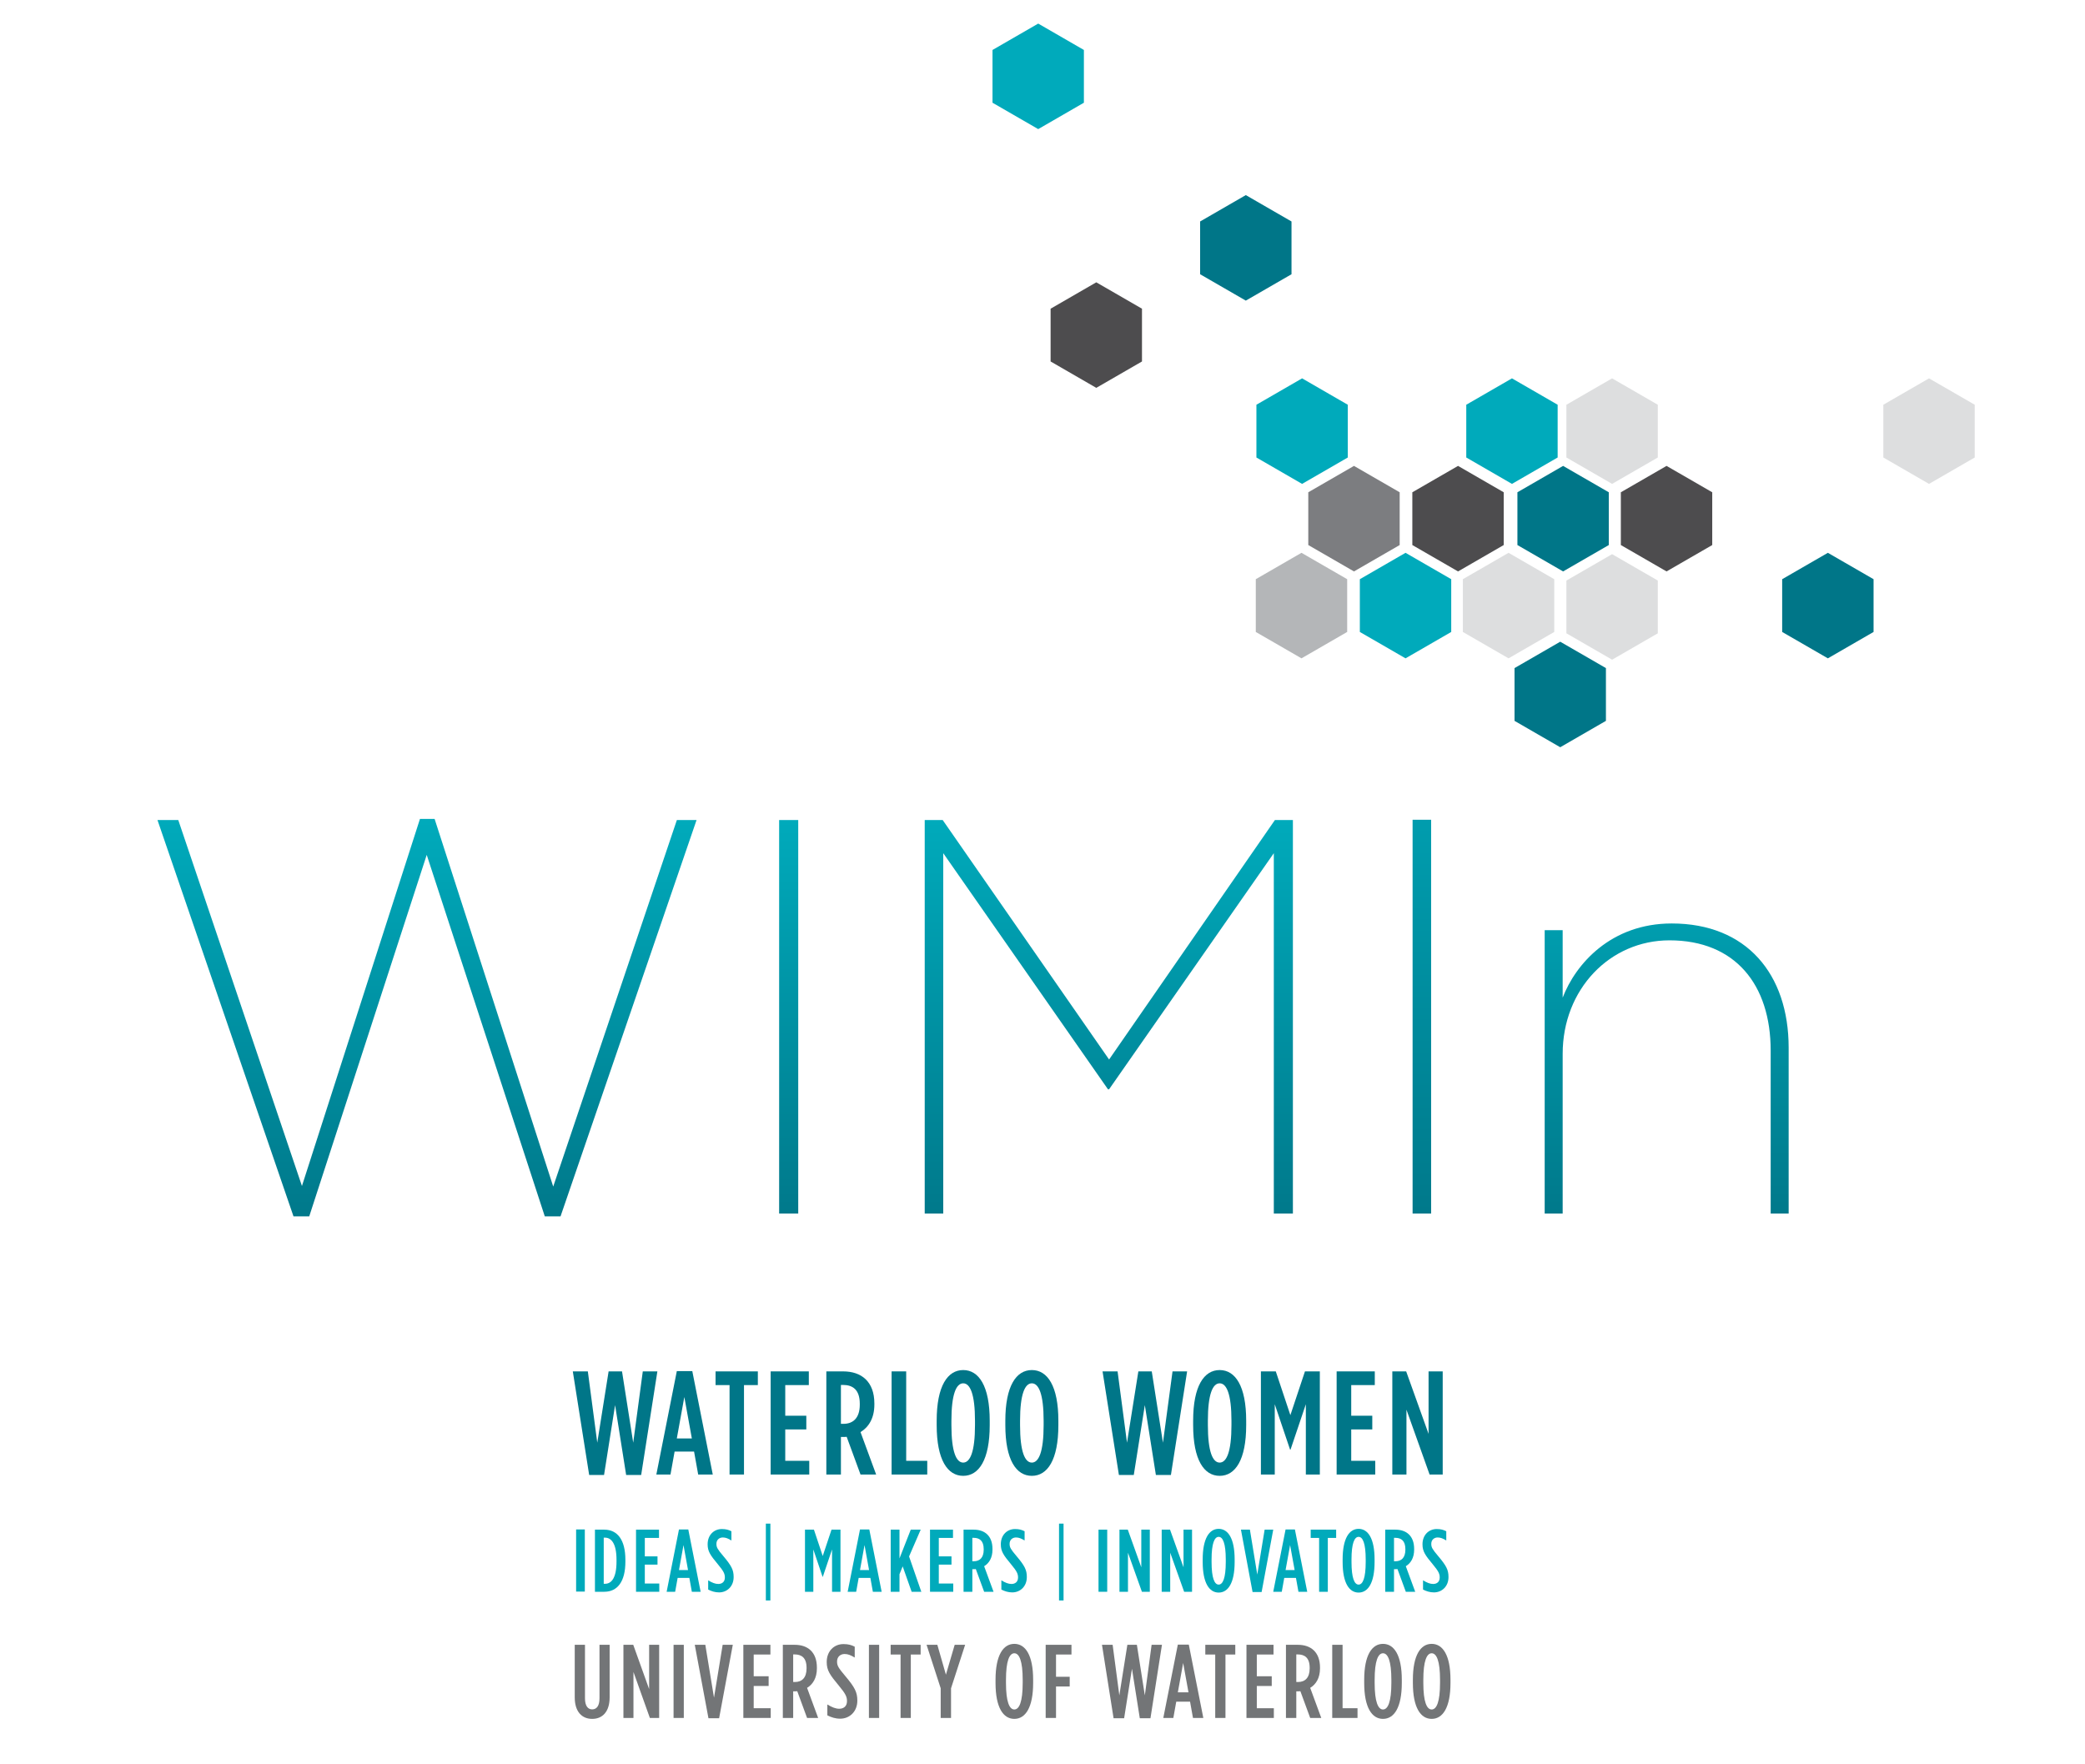 <?xml version="1.0" encoding="UTF-8" standalone="no"?>
<!-- Created with Inkscape (http://www.inkscape.org/) -->

<svg
   xmlns:dc="http://purl.org/dc/elements/1.1/"
   xmlns:cc="http://creativecommons.org/ns#"
   xmlns:rdf="http://www.w3.org/1999/02/22-rdf-syntax-ns#"
   xmlns:svg="http://www.w3.org/2000/svg"
   xmlns="http://www.w3.org/2000/svg"
   version="1.1"
   width="585"
   height="495"
   id="svg2"
   xml:space="preserve"><defs
     id="defs6"><clipPath
       id="clipPath18"><path
         d="M 0,396 468,396 468,0 0,0 0,396 z"
         id="path20" /></clipPath><clipPath
       id="clipPath160"><path
         d="m 126.346,214.309 -19.668,-61.17 -20.607,60.98 -3.467,0 22.666,-66.039 2.625,0 19.576,60.234 19.674,-60.234 2.625,0 22.666,66.039 -3.281,0 -20.604,-61.075 -19.767,61.265 -2.438,0 z"
         id="path162" /></clipPath><linearGradient
       x1="0"
       y1="0"
       x2="1"
       y2="0"
       id="linearGradient168"
       gradientUnits="userSpaceOnUse"
       gradientTransform="matrix(-3e-6,-69.305,-69.305,3e-6,127.52,213.845)"
       spreadMethod="pad"><stop
         id="stop170"
         style="stop-color:#00aabb;stop-opacity:1"
         offset="0" /><stop
         id="stop172"
         style="stop-color:#007688;stop-opacity:1"
         offset="1" /></linearGradient><clipPath
       id="clipPath180"><path
         d="m 186.197,148.549 3.182,0 0,65.57 -3.182,0 0,-65.57 z"
         id="path182" /></clipPath><linearGradient
       x1="0"
       y1="0"
       x2="1"
       y2="0"
       id="linearGradient188"
       gradientUnits="userSpaceOnUse"
       gradientTransform="matrix(-3e-6,-69.304,-69.304,3e-6,187.789,213.845)"
       spreadMethod="pad"><stop
         id="stop190"
         style="stop-color:#00aabb;stop-opacity:1"
         offset="0" /><stop
         id="stop192"
         style="stop-color:#007688;stop-opacity:1"
         offset="1" /></linearGradient><clipPath
       id="clipPath200"><path
         d="m 268.811,214.119 -27.633,-39.904 -27.726,39.904 -2.996,0 0,-65.57 3.088,0 0,60.046 27.449,-39.343 0.185,0 27.451,39.343 0,-60.046 3.18,0 0,65.57 -2.998,0 z"
         id="path202" /></clipPath><linearGradient
       x1="0"
       y1="0"
       x2="1"
       y2="0"
       id="linearGradient208"
       gradientUnits="userSpaceOnUse"
       gradientTransform="matrix(-3e-6,-69.304,-69.304,3e-6,241.132,213.845)"
       spreadMethod="pad"><stop
         id="stop210"
         style="stop-color:#00aabb;stop-opacity:1"
         offset="0" /><stop
         id="stop212"
         style="stop-color:#007688;stop-opacity:1"
         offset="1" /></linearGradient><clipPath
       id="clipPath220"><path
         d="m 291.755,148.549 3.088,0 0,65.617 -3.088,0 0,-65.617 z"
         id="path222" /></clipPath><linearGradient
       x1="0"
       y1="0"
       x2="1"
       y2="0"
       id="linearGradient228"
       gradientUnits="userSpaceOnUse"
       gradientTransform="matrix(-4.2e-6,-96.323,-96.323,4.2e-6,293.298,239.3)"
       spreadMethod="pad"><stop
         id="stop230"
         style="stop-color:#00aabb;stop-opacity:1"
         offset="0" /><stop
         id="stop232"
         style="stop-color:#007688;stop-opacity:1"
         offset="1" /></linearGradient><clipPath
       id="clipPath240"><path
         d="m 316.762,184.522 0,11.241 -2.996,0 0,-47.214 2.996,0 0,26.604 c 0,10.771 7.869,18.921 17.801,18.921 l 0,0 c 10.959,0 16.861,-7.401 16.861,-18.359 l 0,0 0,-27.166 2.996,0 0,27.637 c 0,12.269 -7.025,20.698 -19.484,20.698 l 0,0 c -10.117,0 -16.016,-6.744 -18.174,-12.362"
         id="path242" /></clipPath><linearGradient
       x1="0"
       y1="0"
       x2="1"
       y2="0"
       id="linearGradient248"
       gradientUnits="userSpaceOnUse"
       gradientTransform="matrix(-3e-6,-69.306,-69.306,3e-6,334.093,213.846)"
       spreadMethod="pad"><stop
         id="stop250"
         style="stop-color:#00aabb;stop-opacity:1"
         offset="0" /><stop
         id="stop252"
         style="stop-color:#007688;stop-opacity:1"
         offset="1" /></linearGradient><clipPath
       id="clipPath260"><path
         d="M 0,396 468,396 468,0 0,0 0,396 z"
         id="path262" /></clipPath><filter
       color-interpolation-filters="sRGB"
       id="filter5948"><feFlood
         result="flood"
         flood-color="rgb(255,255,255)"
         flood-opacity="0.65"
         id="feFlood5950" /><feComposite
         in2="SourceGraphic"
         operator="in"
         in="flood"
         result="composite1"
         id="feComposite5952" /><feGaussianBlur
         result="blur"
         stdDeviation="5"
         id="feGaussianBlur5954" /><feOffset
         result="offset"
         dy="-2.47025e-15"
         dx="0"
         id="feOffset5956" /><feComposite
         in2="offset"
         operator="over"
         in="SourceGraphic"
         result="composite2"
         id="feComposite5958" /></filter></defs><g
     transform="matrix(1.25,0,0,-1.25,0,495)"
     id="g10"><g
       id="g5681"
       style="filter:url(#filter5948)"><path
         d="m 129.315,52.717 1.953,0 0,-13.947 -1.953,0 0,13.947 z"
         id="path12"
         style="fill:#00aabb;fill-opacity:1;fill-rule:nonzero;stroke:none" /><g
         transform="matrix(1.347,0,0,1.347,-75.922,-76.474)"
         id="g14"><g
           clip-path="url(#clipPath18)"
           id="g16"><g
             transform="translate(157.19,86.856)"
             id="g22"><path
               d="m 0,0 c 1.064,0 1.907,0.99 1.907,3.682 l 0,0.325 c 0,2.69 -0.857,3.681 -1.922,3.681 l -0.207,0 L -0.222,0 0,0 z m -1.686,9.019 1.553,0 c 2.188,0 3.519,-1.686 3.519,-5.012 l 0,-0.325 c 0,-3.328 -1.331,-5.013 -3.519,-5.013 l -1.553,0 0,10.35 z"
               id="path24"
               style="fill:#00aabb;fill-opacity:1;fill-rule:nonzero;stroke:none" /></g><g
             transform="translate(162.35,95.875)"
             id="g26"><path
               d="m 0,0 3.83,0 0,-1.375 -2.366,0 0,-3.075 2.114,0 0,-1.375 -2.114,0 0,-3.15 2.41,0 0,-1.375 L 0,-10.35 0,0 z"
               id="path28"
               style="fill:#00aabb;fill-opacity:1;fill-rule:nonzero;stroke:none" /></g><g
             transform="translate(171.015,89.147)"
             id="g30"><path
               d="M 0,0 -0.754,4.155 -1.508,0 0,0 z m -1.508,6.758 1.552,0 2.056,-10.38 -1.464,0 -0.414,2.307 -1.952,0 -0.414,-2.307 -1.419,0 2.055,10.38 z"
               id="path32"
               style="fill:#00aabb;fill-opacity:1;fill-rule:nonzero;stroke:none" /></g><g
             transform="translate(174.372,85.895)"
             id="g34"><path
               d="M 0,0 0,1.537 C 0.65,1.138 1.183,0.931 1.686,0.931 c 0.621,0 1.094,0.355 1.094,1.064 l 0,0.03 c 0,0.591 -0.193,1.02 -1.139,2.159 -1.271,1.523 -1.73,2.173 -1.73,3.341 l 0,0.03 c 0,1.523 1.035,2.528 2.366,2.528 0.695,0 1.139,-0.133 1.597,-0.369 l 0,-1.538 C 3.312,8.517 2.913,8.679 2.439,8.679 c -0.591,0 -1.064,-0.4 -1.064,-1.05 l 0,-0.029 c 0,-0.578 0.192,-0.888 1.139,-2.011 1.375,-1.627 1.73,-2.321 1.73,-3.49 l 0,-0.03 C 4.244,0.547 3.164,-0.474 1.819,-0.474 1.139,-0.474 0.547,-0.281 0,0"
               id="path36"
               style="fill:#00aabb;fill-opacity:1;fill-rule:nonzero;stroke:none" /></g><path
             d="m 183.983,96.881 0.754,0 0,-12.805 -0.754,0 0,12.805 z"
             id="path38"
             style="fill:#00aabb;fill-opacity:1;fill-rule:nonzero;stroke:none" /><g
             transform="translate(190.504,95.875)"
             id="g40"><path
               d="M 0,0 1.493,0 2.957,-4.391 4.421,0 l 1.493,0 0,-10.35 -1.404,0 0,7.053 -1.538,-4.554 -0.044,0 -1.538,4.554 0,-7.053 -1.39,0 L 0,0 z"
               id="path42"
               style="fill:#00aabb;fill-opacity:1;fill-rule:nonzero;stroke:none" /></g><g
             transform="translate(201.18,89.147)"
             id="g44"><path
               d="M 0,0 -0.754,4.155 -1.508,0 0,0 z m -1.508,6.758 1.552,0 2.056,-10.38 -1.464,0 -0.414,2.307 -1.952,0 -0.414,-2.307 -1.419,0 2.055,10.38 z"
               id="path46"
               style="fill:#00aabb;fill-opacity:1;fill-rule:nonzero;stroke:none" /></g><g
             transform="translate(204.788,95.875)"
             id="g48"><path
               d="m 0,0 1.464,0 0,-4.79 1.877,4.79 1.657,0 -1.937,-4.465 2.04,-5.885 -1.612,0 -1.493,4.229 -0.532,-1.301 0,-2.928 L 0,-10.35 0,0 z"
               id="path50"
               style="fill:#00aabb;fill-opacity:1;fill-rule:nonzero;stroke:none" /></g><g
             transform="translate(211.339,95.875)"
             id="g52"><path
               d="m 0,0 3.83,0 0,-1.375 -2.366,0 0,-3.075 2.114,0 0,-1.375 -2.114,0 0,-3.15 2.41,0 0,-1.375 L 0,-10.35 0,0 z"
               id="path54"
               style="fill:#00aabb;fill-opacity:1;fill-rule:nonzero;stroke:none" /></g><g
             transform="translate(218.643,90.611)"
             id="g56"><path
               d="m 0,0 c 0.976,0 1.642,0.592 1.642,1.923 l 0,0.089 c 0,1.419 -0.71,1.892 -1.686,1.892 l -0.207,0 L -0.251,0 0,0 z m -1.715,5.264 1.686,0 c 1.833,0 3.134,-1.02 3.134,-3.223 l 0,-0.104 c 0,-1.375 -0.576,-2.277 -1.39,-2.765 l 1.568,-4.258 -1.568,0 -1.389,3.785 c -0.059,0 -0.134,-0.014 -0.193,-0.014 l -0.384,0 0,-3.771 -1.464,0 0,10.35 z"
               id="path58"
               style="fill:#00aabb;fill-opacity:1;fill-rule:nonzero;stroke:none" /></g><g
             transform="translate(223.227,85.895)"
             id="g60"><path
               d="M 0,0 0,1.537 C 0.65,1.138 1.183,0.931 1.686,0.931 c 0.621,0 1.094,0.355 1.094,1.064 l 0,0.03 c 0,0.591 -0.193,1.02 -1.139,2.159 -1.271,1.523 -1.73,2.173 -1.73,3.341 l 0,0.03 c 0,1.523 1.035,2.528 2.366,2.528 0.695,0 1.139,-0.133 1.597,-0.369 l 0,-1.538 C 3.312,8.517 2.913,8.679 2.439,8.679 c -0.591,0 -1.064,-0.4 -1.064,-1.05 l 0,-0.029 c 0,-0.578 0.192,-0.888 1.139,-2.011 1.375,-1.627 1.73,-2.321 1.73,-3.49 l 0,-0.03 C 4.244,0.547 3.164,-0.474 1.819,-0.474 1.139,-0.474 0.547,-0.281 0,0"
               id="path62"
               style="fill:#00aabb;fill-opacity:1;fill-rule:nonzero;stroke:none" /></g><path
             d="m 232.838,96.881 0.754,0 0,-12.805 -0.754,0 0,12.805 z"
             id="path64"
             style="fill:#00aabb;fill-opacity:1;fill-rule:nonzero;stroke:none" /><path
             d="m 239.418,95.875 1.449,0 0,-10.35 -1.449,0 0,10.35 z"
             id="path66"
             style="fill:#00aabb;fill-opacity:1;fill-rule:nonzero;stroke:none" /><g
             transform="translate(242.908,95.875)"
             id="g68"><path
               d="m 0,0 1.39,0 2.247,-6.269 0,6.269 1.42,0 0,-10.35 -1.317,0 -2.321,6.506 0,-6.506 L 0,-10.35 0,0 z"
               id="path70"
               style="fill:#00aabb;fill-opacity:1;fill-rule:nonzero;stroke:none" /></g><g
             transform="translate(249.946,95.875)"
             id="g72"><path
               d="m 0,0 1.39,0 2.248,-6.269 0,6.269 1.419,0 0,-10.35 -1.317,0 -2.321,6.506 0,-6.506 L 0,-10.35 0,0 z"
               id="path74"
               style="fill:#00aabb;fill-opacity:1;fill-rule:nonzero;stroke:none" /></g><g
             transform="translate(260.623,90.478)"
             id="g76"><path
               d="m 0,0 0,0.443 c 0,2.677 -0.488,3.756 -1.184,3.756 -0.694,0 -1.182,-1.079 -1.182,-3.756 l 0,-0.443 c 0,-2.676 0.488,-3.756 1.182,-3.756 C -0.488,-3.756 0,-2.676 0,0 m -3.845,0 0,0.443 c 0,3.491 1.094,5.087 2.661,5.087 1.568,0 2.663,-1.596 2.663,-5.087 L 1.479,0 c 0,-3.489 -1.095,-5.086 -2.663,-5.086 -1.567,0 -2.661,1.597 -2.661,5.086"
               id="path78"
               style="fill:#00aabb;fill-opacity:1;fill-rule:nonzero;stroke:none" /></g><g
             transform="translate(263.151,95.875)"
             id="g80"><path
               d="M 0,0 1.493,0 2.721,-7.481 3.948,0 5.382,0 3.445,-10.394 l -1.508,0 L 0,0 z"
               id="path82"
               style="fill:#00aabb;fill-opacity:1;fill-rule:nonzero;stroke:none" /></g><g
             transform="translate(272.097,89.147)"
             id="g84"><path
               d="M 0,0 -0.754,4.155 -1.508,0 0,0 z m -1.508,6.758 1.553,0 2.055,-10.38 -1.464,0 -0.414,2.307 -1.951,0 -0.415,-2.307 -1.419,0 2.055,10.38 z"
               id="path86"
               style="fill:#00aabb;fill-opacity:1;fill-rule:nonzero;stroke:none" /></g><g
             transform="translate(276.178,94.5)"
             id="g88"><path
               d="m 0,0 -1.404,0 0,1.375 4.243,0 0,-1.375 -1.39,0 0,-8.975 L 0,-8.975 0,0 z"
               id="path90"
               style="fill:#00aabb;fill-opacity:1;fill-rule:nonzero;stroke:none" /></g><g
             transform="translate(283.941,90.478)"
             id="g92"><path
               d="m 0,0 0,0.443 c 0,2.677 -0.488,3.756 -1.184,3.756 -0.694,0 -1.182,-1.079 -1.182,-3.756 l 0,-0.443 c 0,-2.676 0.488,-3.756 1.182,-3.756 C -0.488,-3.756 0,-2.676 0,0 m -3.845,0 0,0.443 c 0,3.491 1.094,5.087 2.661,5.087 1.568,0 2.663,-1.596 2.663,-5.087 L 1.479,0 c 0,-3.489 -1.095,-5.086 -2.663,-5.086 -1.567,0 -2.661,1.597 -2.661,5.086"
               id="path94"
               style="fill:#00aabb;fill-opacity:1;fill-rule:nonzero;stroke:none" /></g><g
             transform="translate(288.909,90.611)"
             id="g96"><path
               d="m 0,0 c 0.976,0 1.642,0.592 1.642,1.923 l 0,0.089 c 0,1.419 -0.71,1.892 -1.686,1.892 l -0.207,0 L -0.251,0 0,0 z m -1.715,5.264 1.686,0 c 1.833,0 3.134,-1.02 3.134,-3.223 l 0,-0.104 c 0,-1.375 -0.577,-2.277 -1.389,-2.765 l 1.566,-4.258 -1.566,0 -1.391,3.785 c -0.058,0 -0.133,-0.014 -0.192,-0.014 l -0.384,0 0,-3.771 -1.464,0 0,10.35 z"
               id="path98"
               style="fill:#00aabb;fill-opacity:1;fill-rule:nonzero;stroke:none" /></g><g
             transform="translate(293.494,85.895)"
             id="g100"><path
               d="M 0,0 0,1.537 C 0.65,1.138 1.183,0.931 1.686,0.931 c 0.62,0 1.093,0.355 1.093,1.064 l 0,0.03 c 0,0.591 -0.192,1.02 -1.138,2.159 -1.272,1.523 -1.73,2.173 -1.73,3.341 l 0,0.03 c 0,1.523 1.035,2.528 2.365,2.528 0.696,0 1.139,-0.133 1.597,-0.369 l 0,-1.538 C 3.312,8.517 2.912,8.679 2.439,8.679 c -0.591,0 -1.064,-0.4 -1.064,-1.05 l 0,-0.029 c 0,-0.578 0.191,-0.888 1.138,-2.011 1.376,-1.627 1.73,-2.321 1.73,-3.49 l 0,-0.03 C 4.243,0.547 3.164,-0.474 1.818,-0.474 1.138,-0.474 0.547,-0.281 0,0"
               id="path102"
               style="fill:#00aabb;fill-opacity:1;fill-rule:nonzero;stroke:none" /></g><g
             transform="translate(151.815,122.248)"
             id="g104"><path
               d="M 0,0 2.504,0 4.076,-11.883 5.966,0 8.2,0 10.066,-11.883 11.662,0 l 2.431,0 -2.701,-17.259 -2.504,0 -1.842,11.637 -1.841,-11.637 -2.48,0 L 0,0 z"
               id="path106"
               style="fill:#007688;fill-opacity:1;fill-rule:nonzero;stroke:none" /></g><g
             transform="translate(171.651,111.077)"
             id="g108"><path
               d="M 0,0 -1.252,6.899 -2.504,0 0,0 z m -2.504,11.221 2.578,0 3.412,-17.236 -2.43,0 -0.687,3.83 -3.242,0 -0.687,-3.83 -2.357,0 3.413,17.236 z"
               id="path110"
               style="fill:#007688;fill-opacity:1;fill-rule:nonzero;stroke:none" /></g><g
             transform="translate(177.935,119.965)"
             id="g112"><path
               d="m 0,0 -2.333,0 0,2.283 7.047,0 0,-2.283 -2.308,0 0,-14.902 -2.406,0 L 0,0 z"
               id="path114"
               style="fill:#007688;fill-opacity:1;fill-rule:nonzero;stroke:none" /></g><g
             transform="translate(184.784,122.248)"
             id="g116"><path
               d="m 0,0 6.359,0 0,-2.283 -3.928,0 0,-5.107 3.51,0 0,-2.283 -3.51,0 0,-5.229 4.001,0 0,-2.284 -6.432,0 L 0,0 z"
               id="path118"
               style="fill:#007688;fill-opacity:1;fill-rule:nonzero;stroke:none" /></g><g
             transform="translate(196.91,113.508)"
             id="g120"><path
               d="m 0,0 c 1.621,0 2.726,0.982 2.726,3.192 l 0,0.148 c 0,2.356 -1.179,3.142 -2.799,3.142 l -0.344,0 L -0.417,0 0,0 z m -2.848,8.74 2.799,0 c 3.045,0 5.205,-1.693 5.205,-5.351 l 0,-0.172 c 0,-2.283 -0.957,-3.781 -2.308,-4.592 l 2.603,-7.07 -2.603,0 -2.307,6.285 c -0.099,0 -0.222,-0.025 -0.32,-0.025 l -0.638,0 0,-6.26 -2.431,0 0,17.185 z"
               id="path122"
               style="fill:#007688;fill-opacity:1;fill-rule:nonzero;stroke:none" /></g><g
             transform="translate(204.938,122.248)"
             id="g124"><path
               d="m 0,0 2.431,0 0,-14.902 3.51,0 0,-2.284 -5.941,0 L 0,0 z"
               id="path126"
               style="fill:#007688;fill-opacity:1;fill-rule:nonzero;stroke:none" /></g><g
             transform="translate(218.833,113.287)"
             id="g128"><path
               d="m 0,0 0,0.736 c 0,4.445 -0.81,6.237 -1.964,6.237 -1.154,0 -1.964,-1.792 -1.964,-6.237 l 0,-0.736 c 0,-4.443 0.81,-6.236 1.964,-6.236 C -0.81,-6.236 0,-4.443 0,0 m -6.383,0 0,0.736 c 0,5.795 1.817,8.447 4.419,8.447 2.602,0 4.419,-2.652 4.419,-8.447 L 2.455,0 c 0,-5.794 -1.817,-8.445 -4.419,-8.445 -2.602,0 -4.419,2.651 -4.419,8.445"
               id="path130"
               style="fill:#007688;fill-opacity:1;fill-rule:nonzero;stroke:none" /></g><g
             transform="translate(230.272,113.287)"
             id="g132"><path
               d="m 0,0 0,0.736 c 0,4.445 -0.811,6.237 -1.964,6.237 -1.154,0 -1.964,-1.792 -1.964,-6.237 l 0,-0.736 c 0,-4.443 0.81,-6.236 1.964,-6.236 C -0.811,-6.236 0,-4.443 0,0 m -6.383,0 0,0.736 c 0,5.795 1.817,8.447 4.419,8.447 2.603,0 4.419,-2.652 4.419,-8.447 L 2.455,0 c 0,-5.794 -1.816,-8.445 -4.419,-8.445 -2.602,0 -4.419,2.651 -4.419,8.445"
               id="path134"
               style="fill:#007688;fill-opacity:1;fill-rule:nonzero;stroke:none" /></g><g
             transform="translate(240.09,122.248)"
             id="g136"><path
               d="M 0,0 2.504,0 4.075,-11.883 5.966,0 8.2,0 10.065,-11.883 11.661,0 l 2.431,0 -2.7,-17.259 -2.505,0 -1.841,11.637 -1.842,-11.637 -2.479,0 L 0,0 z"
               id="path138"
               style="fill:#007688;fill-opacity:1;fill-rule:nonzero;stroke:none" /></g><g
             transform="translate(261.57,113.287)"
             id="g140"><path
               d="m 0,0 0,0.736 c 0,4.445 -0.811,6.237 -1.965,6.237 -1.153,0 -1.964,-1.792 -1.964,-6.237 l 0,-0.736 c 0,-4.443 0.811,-6.236 1.964,-6.236 C -0.811,-6.236 0,-4.443 0,0 m -6.384,0 0,0.736 c 0,5.795 1.817,8.447 4.419,8.447 2.603,0 4.42,-2.652 4.42,-8.447 L 2.455,0 c 0,-5.794 -1.817,-8.445 -4.42,-8.445 -2.602,0 -4.419,2.651 -4.419,8.445"
               id="path142"
               style="fill:#007688;fill-opacity:1;fill-rule:nonzero;stroke:none" /></g><g
             transform="translate(266.478,122.248)"
             id="g144"><path
               d="M 0,0 2.479,0 4.91,-7.291 7.341,0 9.82,0 l 0,-17.186 -2.332,0 0,11.711 -2.553,-7.561 -0.074,0 -2.553,7.561 0,-11.711 -2.308,0 L 0,0 z"
               id="path146"
               style="fill:#007688;fill-opacity:1;fill-rule:nonzero;stroke:none" /></g><g
             transform="translate(279.097,122.248)"
             id="g148"><path
               d="m 0,0 6.358,0 0,-2.283 -3.927,0 0,-5.107 3.51,0 0,-2.283 -3.51,0 0,-5.229 4.002,0 0,-2.284 -6.433,0 L 0,0 z"
               id="path150"
               style="fill:#007688;fill-opacity:1;fill-rule:nonzero;stroke:none" /></g><g
             transform="translate(288.376,122.248)"
             id="g152"><path
               d="M 0,0 2.308,0 6.04,-10.409 6.04,0 l 2.356,0 0,-17.186 -2.185,0 -3.855,10.803 0,-10.803 -2.356,0 L 0,0 z"
               id="path154"
               style="fill:#007688;fill-opacity:1;fill-rule:nonzero;stroke:none" /></g></g></g><g
         transform="matrix(1.347,0,0,1.347,-75.922,-76.474)"
         id="g156"><g
           clip-path="url(#clipPath160)"
           id="g158"><g
             id="g164"><g
               id="g166"><path
                 d="m 126.346,214.309 -19.668,-61.17 -20.607,60.98 -3.467,0 22.666,-66.039 2.625,0 19.576,60.234 19.674,-60.234 2.625,0 22.666,66.039 -3.281,0 -20.604,-61.075 -19.767,61.265 -2.438,0 z"
                 id="path174"
                 style="fill:url(#linearGradient168);stroke:none" /></g></g></g></g><g
         transform="matrix(1.347,0,0,1.347,-75.922,-76.474)"
         id="g176"><g
           clip-path="url(#clipPath180)"
           id="g178"><g
             id="g184"><g
               id="g186"><path
                 d="m 186.197,148.549 3.182,0 0,65.57 -3.182,0 0,-65.57 z"
                 id="path194"
                 style="fill:url(#linearGradient188);stroke:none" /></g></g></g></g><g
         transform="matrix(1.347,0,0,1.347,-75.922,-76.474)"
         id="g196"><g
           clip-path="url(#clipPath200)"
           id="g198"><g
             id="g204"><g
               id="g206"><path
                 d="m 268.811,214.119 -27.633,-39.904 -27.726,39.904 -2.996,0 0,-65.57 3.088,0 0,60.046 27.449,-39.343 0.185,0 27.451,39.343 0,-60.046 3.18,0 0,65.57 -2.998,0 z"
                 id="path214"
                 style="fill:url(#linearGradient208);stroke:none" /></g></g></g></g><g
         transform="matrix(1.347,0,0,1.347,-75.922,-76.474)"
         id="g216"><g
           clip-path="url(#clipPath220)"
           id="g218"><g
             id="g224"><g
               id="g226"><path
                 d="m 291.755,148.549 3.088,0 0,65.617 -3.088,0 0,-65.617 z"
                 id="path234"
                 style="fill:url(#linearGradient228);stroke:none" /></g></g></g></g><g
         transform="matrix(1.347,0,0,1.347,-75.922,-76.474)"
         id="g236"><g
           clip-path="url(#clipPath240)"
           id="g238"><g
             id="g244"><g
               id="g246"><path
                 d="m 316.762,184.522 0,11.241 -2.996,0 0,-47.214 2.996,0 0,26.604 c 0,10.771 7.869,18.921 17.801,18.921 l 0,0 c 10.959,0 16.861,-7.401 16.861,-18.359 l 0,0 0,-27.166 2.996,0 0,27.637 c 0,12.269 -7.025,20.698 -19.484,20.698 l 0,0 c -10.117,0 -16.016,-6.744 -18.174,-12.362"
                 id="path254"
                 style="fill:url(#linearGradient248);stroke:none" /></g></g></g></g><g
         transform="matrix(1.347,0,0,1.347,-75.922,-76.474)"
         id="g256"><g
           clip-path="url(#clipPath260)"
           id="g258"><g
             transform="translate(152.137,67.931)"
             id="g264"><path
               d="m 0,0 0,8.758 1.707,0 0,-8.914 c 0,-1.272 0.487,-1.846 1.201,-1.846 0.731,0 1.218,0.574 1.218,1.846 l 0,8.914 1.689,0 0,-8.758 C 5.815,-2.402 4.614,-3.586 2.908,-3.586 1.202,-3.586 0,-2.402 0,0"
               id="path266"
               style="fill:#737577;fill-opacity:1;fill-rule:nonzero;stroke:none" /></g><g
             transform="translate(160.25,76.689)"
             id="g268"><path
               d="m 0,0 1.636,0 2.647,-7.382 0,7.382 1.671,0 0,-12.188 -1.549,0 -2.734,7.661 0,-7.661 -1.671,0 L 0,0 z"
               id="path270"
               style="fill:#737577;fill-opacity:1;fill-rule:nonzero;stroke:none" /></g><path
             d="m 168.605,76.688 1.706,0 0,-12.188 -1.706,0 0,12.188 z"
             id="path272"
             style="fill:#737577;fill-opacity:1;fill-rule:nonzero;stroke:none" /><g
             transform="translate(172.139,76.689)"
             id="g274"><path
               d="M 0,0 1.758,0 3.204,-8.81 4.648,0 l 1.689,0 -2.28,-12.239 -1.776,0 L 0,0 z"
               id="path276"
               style="fill:#737577;fill-opacity:1;fill-rule:nonzero;stroke:none" /></g><g
             transform="translate(180.234,76.689)"
             id="g278"><path
               d="m 0,0 4.509,0 0,-1.619 -2.785,0 0,-3.622 2.489,0 0,-1.619 -2.489,0 0,-3.708 2.837,0 0,-1.62 -4.561,0 L 0,0 z"
               id="path280"
               style="fill:#737577;fill-opacity:1;fill-rule:nonzero;stroke:none" /></g><g
             transform="translate(188.833,70.49)"
             id="g282"><path
               d="m 0,0 c 1.149,0 1.933,0.696 1.933,2.264 l 0,0.103 c 0,1.672 -0.836,2.229 -1.985,2.229 l -0.244,0 L -0.296,0 0,0 z m -2.02,6.198 1.985,0 c 2.159,0 3.691,-1.201 3.691,-3.796 l 0,-0.122 C 3.656,0.661 2.977,-0.4 2.02,-0.975 l 1.845,-5.014 -1.845,0 -1.637,4.457 c -0.07,0 -0.157,-0.018 -0.226,-0.018 l -0.453,0 0,-4.439 -1.724,0 0,12.187 z"
               id="path284"
               style="fill:#737577;fill-opacity:1;fill-rule:nonzero;stroke:none" /></g><g
             transform="translate(194.23,64.936)"
             id="g286"><path
               d="M 0,0 0,1.811 C 0.766,1.34 1.393,1.097 1.985,1.097 c 0.731,0 1.288,0.418 1.288,1.254 l 0,0.034 c 0,0.696 -0.226,1.201 -1.34,2.542 -1.497,1.793 -2.037,2.559 -2.037,3.934 l 0,0.035 c 0,1.793 1.218,2.977 2.785,2.977 0.819,0 1.341,-0.156 1.881,-0.435 l 0,-1.81 C 3.9,10.028 3.43,10.22 2.873,10.22 2.176,10.22 1.619,9.749 1.619,8.983 l 0,-0.035 C 1.619,8.27 1.846,7.904 2.96,6.581 4.579,4.666 4.997,3.848 4.997,2.472 l 0,-0.034 C 4.997,0.644 3.726,-0.558 2.142,-0.558 1.341,-0.558 0.645,-0.331 0,0"
               id="path288"
               style="fill:#737577;fill-opacity:1;fill-rule:nonzero;stroke:none" /></g><path
             d="m 201.158,76.688 1.706,0 0,-12.188 -1.706,0 0,12.188 z"
             id="path290"
             style="fill:#737577;fill-opacity:1;fill-rule:nonzero;stroke:none" /><g
             transform="translate(206.433,75.069)"
             id="g292"><path
               d="m 0,0 -1.654,0 0,1.619 4.997,0 0,-1.619 -1.637,0 0,-10.568 -1.706,0 L 0,0 z"
               id="path294"
               style="fill:#737577;fill-opacity:1;fill-rule:nonzero;stroke:none" /></g><g
             transform="translate(213.118,69.445)"
             id="g296"><path
               d="m 0,0 -2.351,7.243 1.794,0 1.428,-4.979 1.462,4.979 1.741,0 L 1.724,0 1.724,-4.944 0,-4.944 0,0 z"
               id="path298"
               style="fill:#737577;fill-opacity:1;fill-rule:nonzero;stroke:none" /></g><g
             transform="translate(226.783,70.333)"
             id="g300"><path
               d="m 0,0 0,0.522 c 0,3.152 -0.575,4.423 -1.393,4.423 -0.818,0 -1.393,-1.271 -1.393,-4.423 l 0,-0.522 c 0,-3.15 0.575,-4.422 1.393,-4.422 C -0.575,-4.422 0,-3.15 0,0 m -4.527,0 0,0.522 c 0,4.11 1.289,5.99 3.134,5.99 1.846,0 3.134,-1.88 3.134,-5.99 L 1.741,0 c 0,-4.108 -1.288,-5.988 -3.134,-5.988 -1.845,0 -3.134,1.88 -3.134,5.988"
               id="path302"
               style="fill:#737577;fill-opacity:1;fill-rule:nonzero;stroke:none" /></g><g
             transform="translate(230.612,76.689)"
             id="g304"><path
               d="m 0,0 4.3,0 0,-1.619 -2.576,0 0,-3.709 2.28,0 0,-1.619 -2.28,0 0,-5.241 -1.724,0 L 0,0 z"
               id="path306"
               style="fill:#737577;fill-opacity:1;fill-rule:nonzero;stroke:none" /></g><g
             transform="translate(239.995,76.689)"
             id="g308"><path
               d="M 0,0 1.776,0 2.891,-8.427 4.23,0 5.815,0 7.139,-8.427 8.27,0 9.993,0 8.078,-12.239 l -1.775,0 -1.306,8.252 -1.306,-8.252 -1.758,0 L 0,0 z"
               id="path310"
               style="fill:#737577;fill-opacity:1;fill-rule:nonzero;stroke:none" /></g><g
             transform="translate(254.41,68.767)"
             id="g312"><path
               d="M 0,0 -0.888,4.893 -1.775,0 0,0 z m -1.775,7.956 1.828,0 2.42,-12.222 -1.724,0 -0.488,2.716 -2.298,0 -0.487,-2.716 -1.672,0 2.421,12.222 z"
               id="path314"
               style="fill:#737577;fill-opacity:1;fill-rule:nonzero;stroke:none" /></g><g
             transform="translate(258.866,75.069)"
             id="g316"><path
               d="m 0,0 -1.653,0 0,1.619 4.996,0 0,-1.619 -1.637,0 0,-10.568 -1.706,0 L 0,0 z"
               id="path318"
               style="fill:#737577;fill-opacity:1;fill-rule:nonzero;stroke:none" /></g><g
             transform="translate(264.071,76.689)"
             id="g320"><path
               d="m 0,0 4.509,0 0,-1.619 -2.785,0 0,-3.622 2.489,0 0,-1.619 -2.489,0 0,-3.708 2.838,0 0,-1.62 -4.562,0 L 0,0 z"
               id="path322"
               style="fill:#737577;fill-opacity:1;fill-rule:nonzero;stroke:none" /></g><g
             transform="translate(272.671,70.49)"
             id="g324"><path
               d="m 0,0 c 1.149,0 1.933,0.696 1.933,2.264 l 0,0.103 c 0,1.672 -0.836,2.229 -1.986,2.229 l -0.243,0 L -0.296,0 0,0 z m -2.02,6.198 1.985,0 c 2.159,0 3.691,-1.201 3.691,-3.796 l 0,-0.122 C 3.656,0.661 2.977,-0.4 2.02,-0.975 l 1.845,-5.014 -1.845,0 -1.637,4.457 c -0.07,0 -0.156,-0.018 -0.227,-0.018 l -0.452,0 0,-4.439 -1.724,0 0,12.187 z"
               id="path326"
               style="fill:#737577;fill-opacity:1;fill-rule:nonzero;stroke:none" /></g><g
             transform="translate(278.363,76.689)"
             id="g328"><path
               d="m 0,0 1.724,0 0,-10.568 2.489,0 0,-1.62 -4.213,0 L 0,0 z"
               id="path330"
               style="fill:#737577;fill-opacity:1;fill-rule:nonzero;stroke:none" /></g><g
             transform="translate(288.217,70.333)"
             id="g332"><path
               d="m 0,0 0,0.522 c 0,3.152 -0.575,4.423 -1.394,4.423 -0.818,0 -1.392,-1.271 -1.392,-4.423 l 0,-0.522 c 0,-3.15 0.574,-4.422 1.392,-4.422 C -0.575,-4.422 0,-3.15 0,0 m -4.527,0 0,0.522 c 0,4.11 1.288,5.99 3.133,5.99 1.846,0 3.134,-1.88 3.134,-5.99 L 1.74,0 c 0,-4.108 -1.288,-5.988 -3.134,-5.988 -1.845,0 -3.133,1.88 -3.133,5.988"
               id="path334"
               style="fill:#737577;fill-opacity:1;fill-rule:nonzero;stroke:none" /></g><g
             transform="translate(296.328,70.333)"
             id="g336"><path
               d="m 0,0 0,0.522 c 0,3.152 -0.574,4.423 -1.393,4.423 -0.818,0 -1.392,-1.271 -1.392,-4.423 l 0,-0.522 c 0,-3.15 0.574,-4.422 1.392,-4.422 C -0.574,-4.422 0,-3.15 0,0 m -4.526,0 0,0.522 c 0,4.11 1.288,5.99 3.133,5.99 1.846,0 3.134,-1.88 3.134,-5.99 L 1.741,0 c 0,-4.108 -1.288,-5.988 -3.134,-5.988 -1.845,0 -3.133,1.88 -3.133,5.988"
               id="path338"
               style="fill:#737577;fill-opacity:1;fill-rule:nonzero;stroke:none" /></g><g
             transform="translate(306.94,259.94)"
             id="g340"><path
               d="M 0,0 -7.613,-4.396 -15.229,0 l 0,8.792 7.616,4.396 L 0,8.792 0,0 z"
               id="path342"
               style="fill:#4d4c4e;fill-opacity:1;fill-rule:nonzero;stroke:none" /></g><g
             transform="translate(246.661,290.529)"
             id="g344"><path
               d="M 0,0 -7.615,-4.396 -15.227,0 l 0,8.793 7.612,4.396 L 0,8.793 0,0 z"
               id="path346"
               style="fill:#4d4c4e;fill-opacity:1;fill-rule:nonzero;stroke:none" /></g><g
             transform="translate(315.36,245.458)"
             id="g348"><path
               d="M 0,0 -7.615,-4.396 -15.23,0 l 0,8.792 7.615,4.396 L 0,8.792 0,0 z"
               id="path350"
               style="fill:#dddedf;fill-opacity:1;fill-rule:nonzero;stroke:none" /></g><g
             transform="translate(385.426,274.527)"
             id="g352"><path
               d="M 0,0 -7.615,-4.397 -15.229,0 l 0,8.792 7.614,4.396 L 0,8.792 0,0 z"
               id="path354"
               style="fill:#dddedf;fill-opacity:1;fill-rule:nonzero;stroke:none" /></g><g
             transform="translate(298.192,245.458)"
             id="g356"><path
               d="M 0,0 -7.613,-4.396 -15.227,0 l 0,8.792 7.614,4.396 L 0,8.792 0,0 z"
               id="path358"
               style="fill:#00aabb;fill-opacity:1;fill-rule:nonzero;stroke:none" /></g><g
             transform="translate(289.602,259.94)"
             id="g360"><path
               d="M 0,0 -7.615,-4.396 -15.229,0 l 0,8.792 7.614,4.396 L 0,8.792 0,0 z"
               id="path362"
               style="fill:#7c7d80;fill-opacity:1;fill-rule:nonzero;stroke:none" /></g><g
             transform="translate(271.577,305.064)"
             id="g364"><path
               d="M 0,0 -7.615,-4.396 -15.229,0 l 0,8.792 7.614,4.396 L 0,8.792 0,0 z"
               id="path366"
               style="fill:#007688;fill-opacity:1;fill-rule:nonzero;stroke:none" /></g><g
             transform="translate(236.981,333.643)"
             id="g368"><path
               d="M 0,0 -7.613,-4.396 -15.229,0 l 0,8.792 7.616,4.396 L 0,8.792 0,0 z"
               id="path370"
               style="fill:#00aabb;fill-opacity:1;fill-rule:nonzero;stroke:none" /></g><g
             transform="translate(280.854,245.458)"
             id="g372"><path
               d="M 0,0 -7.615,-4.396 -15.229,0 l 0,8.792 7.614,4.396 L 0,8.792 0,0 z"
               id="path374"
               style="fill:#b4b6b8;fill-opacity:1;fill-rule:nonzero;stroke:none" /></g><g
             transform="translate(332.616,274.527)"
             id="g376"><path
               d="M 0,0 -7.615,-4.397 -15.23,0 l 0,8.792 7.615,4.396 L 0,8.792 0,0 z"
               id="path378"
               style="fill:#dddedf;fill-opacity:1;fill-rule:nonzero;stroke:none" /></g><g
             transform="translate(315.926,274.527)"
             id="g380"><path
               d="M 0,0 -7.613,-4.397 -15.227,0 l 0,8.792 7.614,4.396 L 0,8.792 0,0 z"
               id="path382"
               style="fill:#00aabb;fill-opacity:1;fill-rule:nonzero;stroke:none" /></g><g
             transform="translate(280.956,274.527)"
             id="g384"><path
               d="M 0,0 -7.615,-4.397 -15.227,0 l 0,8.792 7.612,4.396 L 0,8.792 0,0 z"
               id="path386"
               style="fill:#00aabb;fill-opacity:1;fill-rule:nonzero;stroke:none" /></g><g
             transform="translate(309.221,259.94)"
             id="g388"><path
               d="M 0,0 7.613,-4.396 15.227,0 l 0,8.792 L 7.613,13.188 0,8.792 0,0 z"
               id="path390"
               style="fill:#007688;fill-opacity:1;fill-rule:nonzero;stroke:none" /></g><g
             transform="translate(332.616,245.232)"
             id="g392"><path
               d="M 0,0 -7.615,-4.396 -15.23,0 l 0,8.792 7.615,4.396 L 0,8.792 0,0 z"
               id="path394"
               style="fill:#dddedf;fill-opacity:1;fill-rule:nonzero;stroke:none" /></g><g
             transform="translate(308.741,230.644)"
             id="g396"><path
               d="M 0,0 7.615,-4.396 15.23,0 15.23,8.793 7.615,13.189 0,8.793 0,0 z"
               id="path398"
               style="fill:#007688;fill-opacity:1;fill-rule:nonzero;stroke:none" /></g><g
             transform="translate(341.686,259.94)"
             id="g400"><path
               d="M 0,0 -7.613,-4.396 -15.229,0 l 0,8.792 7.616,4.396 L 0,8.792 0,0 z"
               id="path402"
               style="fill:#4d4c4e;fill-opacity:1;fill-rule:nonzero;stroke:none" /></g><g
             transform="translate(353.34,245.458)"
             id="g404"><path
               d="M 0,0 7.615,-4.396 15.229,0 l 0,8.792 L 7.615,13.188 0,8.792 0,0 z"
               id="path406"
               style="fill:#007688;fill-opacity:1;fill-rule:nonzero;stroke:none" /></g></g></g></g></g></svg>